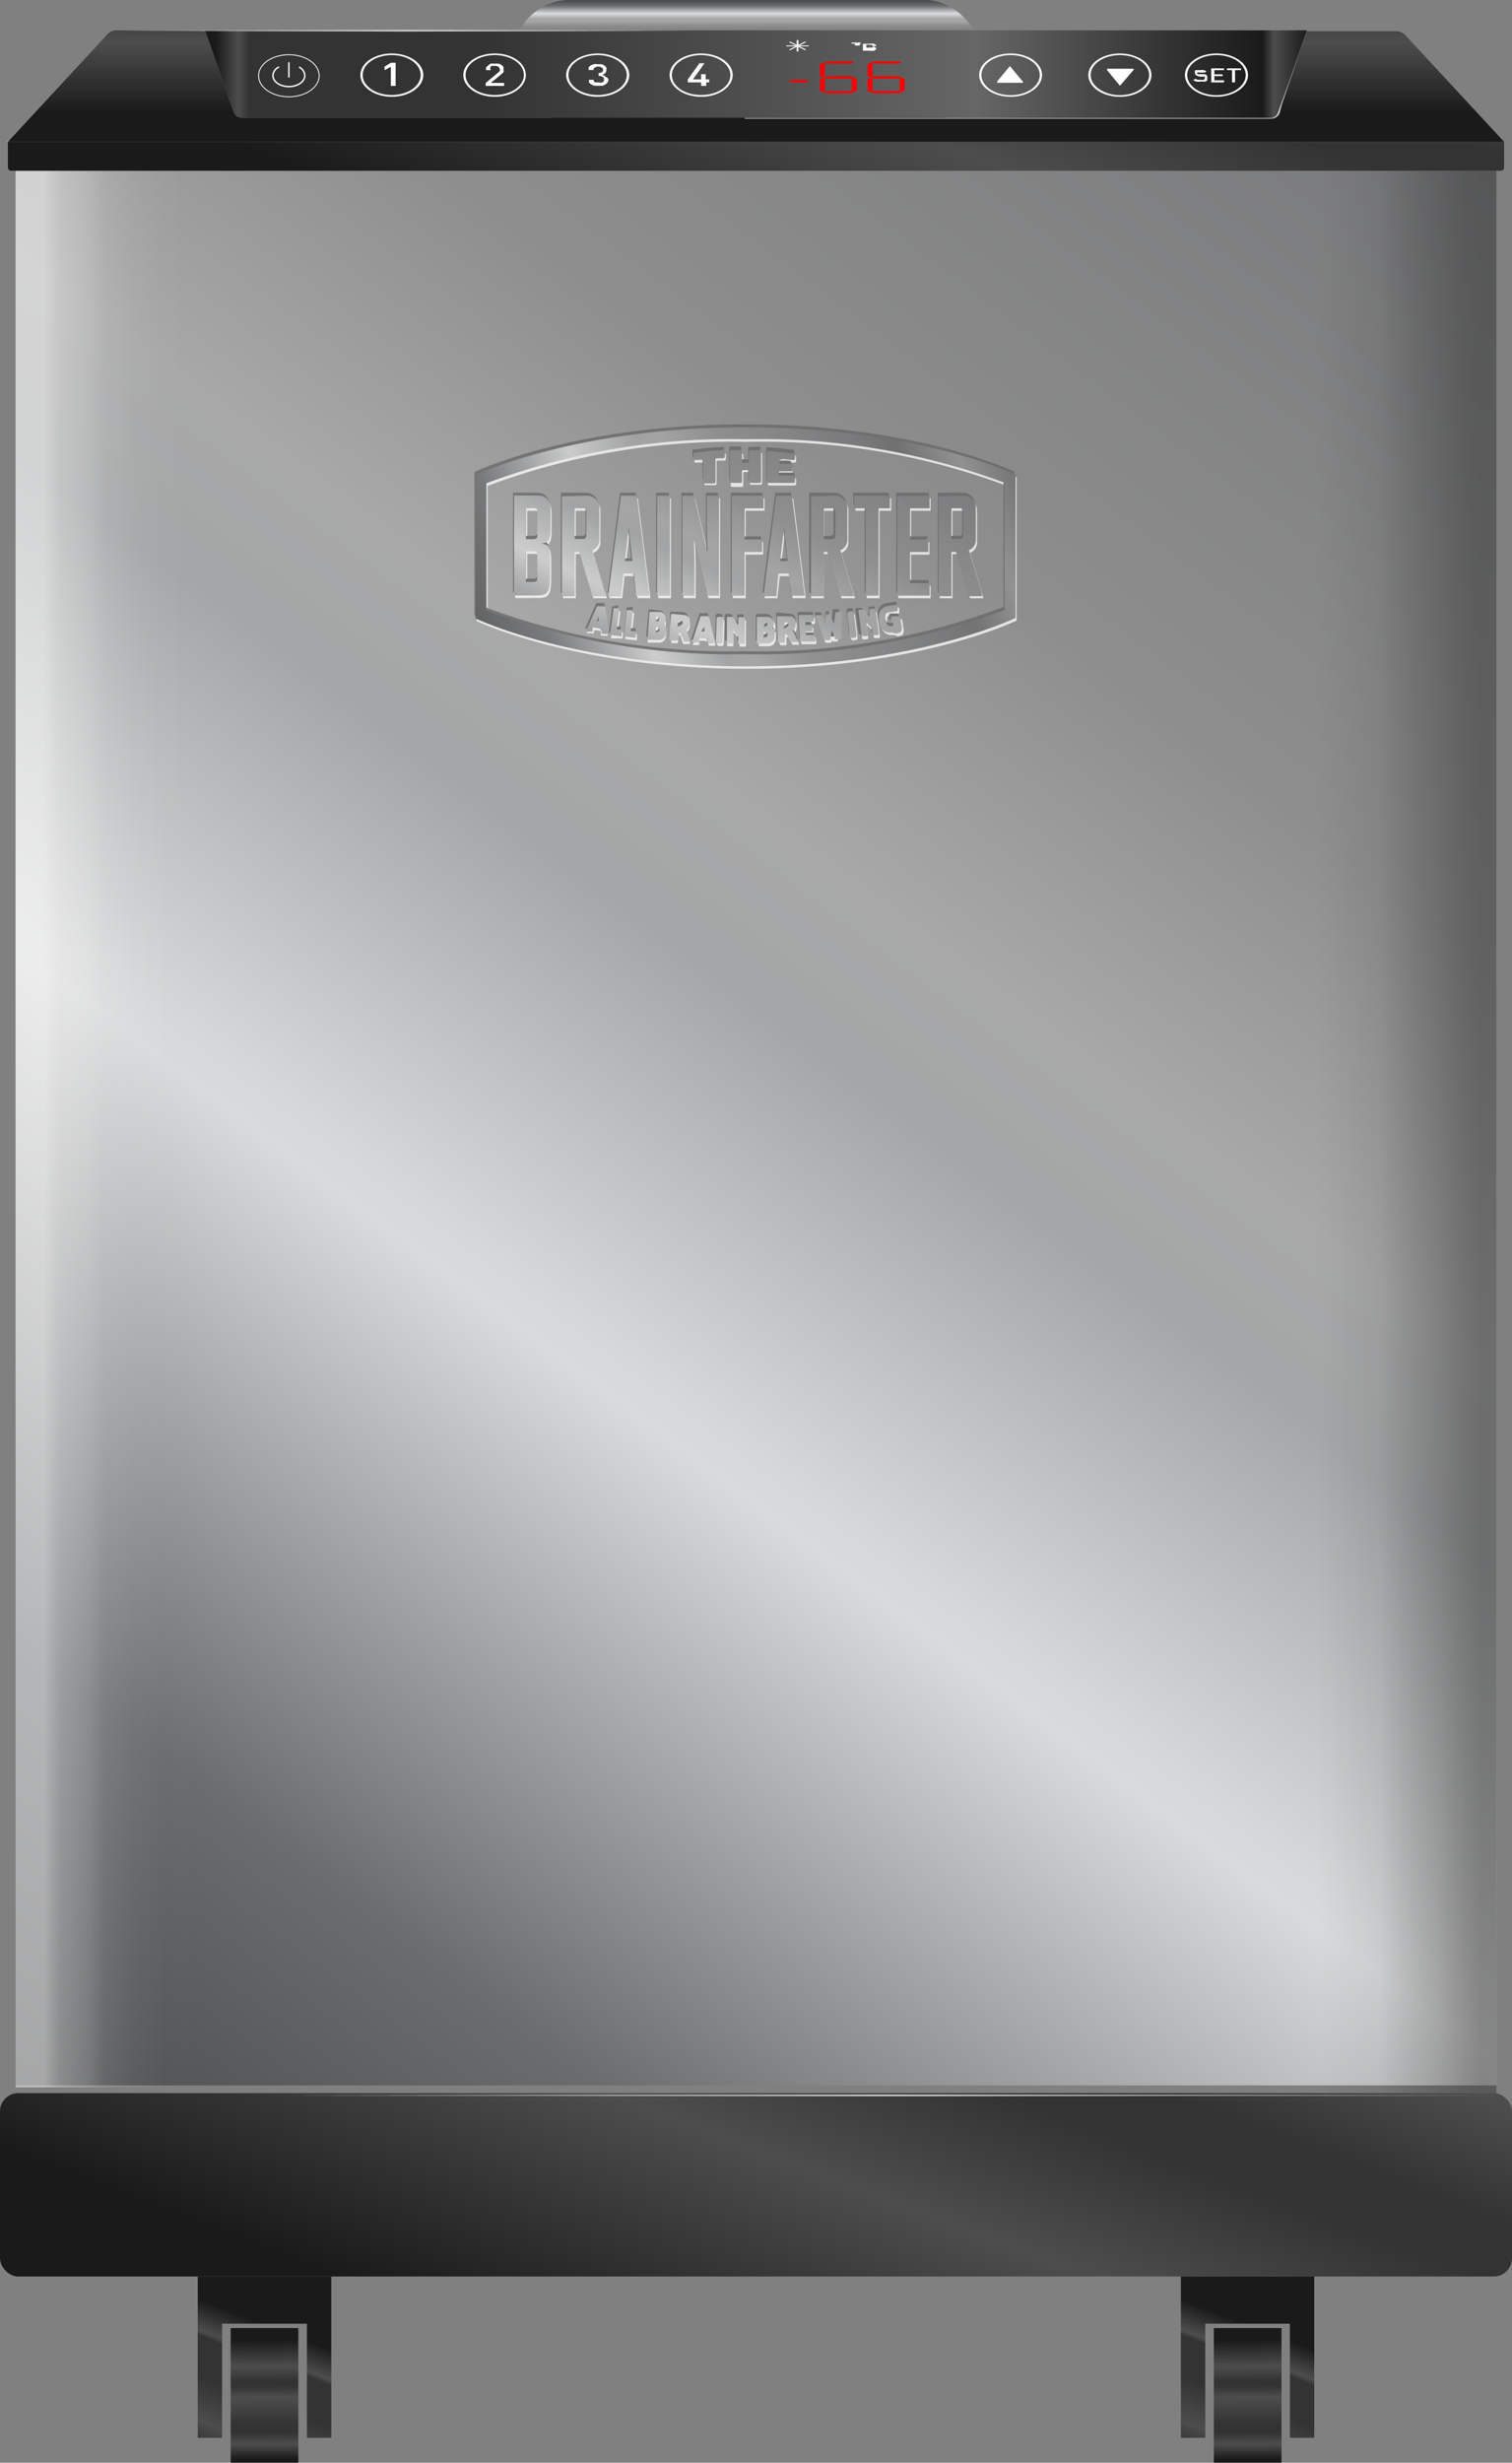 <svg xmlns="http://www.w3.org/2000/svg" xmlns:xlink="http://www.w3.org/1999/xlink" viewBox="0 0 86.26 140.45"><rect x="0" y="0" width="86.26" height="140.45" fill="#808080" stroke="none"/><defs><style>.cls-1{fill:url(#linear-gradient);}.cls-2{fill:url(#linear-gradient-2);}.cls-3{fill:url(#linear-gradient-3);}.cls-4{fill:url(#linear-gradient-4);}.cls-5{fill:url(#linear-gradient-5);}.cls-6{fill:url(#linear-gradient-6);}.cls-7{fill:url(#linear-gradient-7);}.cls-8{fill:url(#linear-gradient-8);}.cls-10,.cls-9{fill:none;stroke:#fff;stroke-linecap:round;stroke-miterlimit:10;}.cls-9{stroke-width:0.05px;}.cls-10{stroke-width:0.08px;}.cls-11{fill:#fff;}.cls-12{fill:red;}.cls-13{fill:url(#linear-gradient-9);}.cls-14{fill:url(#linear-gradient-10);}.cls-15{fill:url(#linear-gradient-11);}.cls-16{fill:url(#linear-gradient-12);}.cls-17{opacity:0.75;}.cls-18{fill:#666;}.cls-19{fill:url(#linear-gradient-13);}.cls-20{fill:url(#linear-gradient-14);}.cls-21{fill:url(#linear-gradient-15);}.cls-22{fill:url(#linear-gradient-16);}.cls-23{fill:url(#linear-gradient-17);}.cls-24{fill:url(#linear-gradient-18);}.cls-25{fill:url(#linear-gradient-19);}.cls-26{fill:url(#linear-gradient-20);}.cls-27{fill:url(#linear-gradient-21);}.cls-28{fill:url(#linear-gradient-22);}.cls-29{fill:url(#linear-gradient-23);}.cls-30{fill:url(#linear-gradient-24);}.cls-31{fill:url(#linear-gradient-25);}.cls-32{fill:url(#linear-gradient-26);}.cls-33{fill:url(#linear-gradient-27);}.cls-34{fill:url(#linear-gradient-28);}.cls-35{fill:url(#linear-gradient-29);}.cls-36{fill:url(#linear-gradient-30);}.cls-37{fill:url(#linear-gradient-31);}.cls-38{fill:url(#linear-gradient-32);}.cls-39{fill:url(#linear-gradient-33);}.cls-40{fill:url(#linear-gradient-34);}.cls-41{fill:url(#linear-gradient-35);}.cls-42{fill:url(#linear-gradient-36);}.cls-43{fill:url(#linear-gradient-37);}.cls-44{fill:url(#linear-gradient-38);}.cls-45{fill:url(#linear-gradient-39);}.cls-46{fill:url(#linear-gradient-40);}.cls-47{fill:#ccc;}</style><linearGradient id="linear-gradient" x1="42.64" y1="-0.07" x2="42.64" y2="3.03" gradientUnits="userSpaceOnUse"><stop offset="0" stop-color="#3e3f40"/><stop offset="0.13" stop-color="#6a6c6e"/><stop offset="0.27" stop-color="#d9dadb"/><stop offset="0.28" stop-color="#d6d7d8"/><stop offset="0.37" stop-color="#a4a6a7"/><stop offset="0.41" stop-color="#a8a8a8"/><stop offset="0.49" stop-color="#8e8e8e"/><stop offset="0.68" stop-color="#747577"/><stop offset="0.7" stop-color="#707172"/><stop offset="0.74" stop-color="#686868"/><stop offset="0.82" stop-color="#939393"/><stop offset="0.93" stop-color="#5b5b5b"/><stop offset="1" stop-color="#373839"/></linearGradient><linearGradient id="linear-gradient-2" x1="-4" y1="127.03" x2="132.32" y2="-54.29" xlink:href="#linear-gradient"/><linearGradient id="linear-gradient-3" x1="36.12" y1="143.03" x2="64.57" y2="68.25" gradientUnits="userSpaceOnUse"><stop offset="0" stop-color="#1a1a1a"/><stop offset="0.08" stop-color="#1a1a1a"/><stop offset="0.27" stop-color="#4d4d4d"/><stop offset="0.37" stop-color="#333"/><stop offset="0.41" stop-color="#333"/><stop offset="0.49" stop-color="#4d4d4d"/><stop offset="0.68" stop-color="#333"/><stop offset="0.74" stop-color="#333"/><stop offset="0.82" stop-color="#4d4d4d"/><stop offset="0.93" stop-color="#1a1a1a"/><stop offset="1" stop-color="#1a1a1a"/></linearGradient><linearGradient id="linear-gradient-4" x1="0.89" y1="64.55" x2="85.37" y2="64.55" gradientUnits="userSpaceOnUse"><stop offset="0.88" stop-opacity="0"/><stop offset="0.92" stop-color="#070707" stop-opacity="0.06"/><stop offset="0.96" stop-color="#1b1b1b" stop-opacity="0.27"/><stop offset="0.99" stop-color="#333" stop-opacity="0.5"/></linearGradient><linearGradient id="linear-gradient-5" x1="136.39" y1="258.12" x2="220.87" y2="258.12" gradientTransform="translate(221.76 322.51) rotate(180)" gradientUnits="userSpaceOnUse"><stop offset="0.88" stop-color="#fff" stop-opacity="0"/><stop offset="0.9" stop-color="#fff" stop-opacity="0.01"/><stop offset="0.92" stop-color="#fff" stop-opacity="0.05"/><stop offset="0.94" stop-color="#fff" stop-opacity="0.12"/><stop offset="0.95" stop-color="#fff" stop-opacity="0.22"/><stop offset="0.97" stop-color="#fff" stop-opacity="0.34"/><stop offset="0.98" stop-color="#fff" stop-opacity="0.49"/><stop offset="0.98" stop-color="#fff" stop-opacity="0.5"/></linearGradient><linearGradient id="linear-gradient-6" x1="37.61" y1="23.65" x2="63.55" y2="-45.94" xlink:href="#linear-gradient-3"/><linearGradient id="linear-gradient-7" x1="43.13" y1="8.09" x2="43.13" y2="-13" xlink:href="#linear-gradient-3"/><linearGradient id="linear-gradient-8" x1="11.7" y1="4.22" x2="74.56" y2="4.22" gradientUnits="userSpaceOnUse"><stop offset="0.01" stop-color="#1a1a1a"/><stop offset="0.03" stop-color="#4d4d4d"/><stop offset="0.04" stop-color="#333"/><stop offset="0.25" stop-color="#333"/><stop offset="0.7" stop-color="#666"/><stop offset="0.96" stop-color="#1a1a1a"/><stop offset="0.97" stop-color="#4d4d4d"/><stop offset="1" stop-color="#1a1a1a"/></linearGradient><linearGradient id="linear-gradient-9" x1="10.85" y1="145.58" x2="16.07" y2="131.84" gradientUnits="userSpaceOnUse"><stop offset="0" stop-color="#1a1a1a"/><stop offset="0.08" stop-color="#1a1a1a"/><stop offset="0.27" stop-color="#4d4d4d"/><stop offset="0.37" stop-color="#333"/><stop offset="0.41" stop-color="#333"/><stop offset="0.49" stop-color="#4d4d4d"/><stop offset="0.65" stop-color="#333"/><stop offset="0.8" stop-color="#333"/><stop offset="0.82" stop-color="#4d4d4d"/><stop offset="0.93" stop-color="#1a1a1a"/></linearGradient><linearGradient id="linear-gradient-10" x1="15.07" y1="132.8" x2="15.11" y2="140.82" xlink:href="#linear-gradient-3"/><linearGradient id="linear-gradient-11" x1="66.93" y1="145.58" x2="72.16" y2="131.84" xlink:href="#linear-gradient-9"/><linearGradient id="linear-gradient-12" x1="71.16" y1="132.8" x2="71.2" y2="140.82" xlink:href="#linear-gradient-3"/><linearGradient id="linear-gradient-13" x1="26.69" y1="37.86" x2="60.77" y2="23.47" xlink:href="#linear-gradient"/><linearGradient id="linear-gradient-14" x1="34.84" y1="43.73" x2="48.79" y2="12.52" xlink:href="#linear-gradient"/><linearGradient id="linear-gradient-15" x1="28.87" y1="41.06" x2="42.82" y2="9.85" xlink:href="#linear-gradient"/><linearGradient id="linear-gradient-16" x1="46.78" y1="49.07" x2="60.73" y2="17.86" xlink:href="#linear-gradient"/><linearGradient id="linear-gradient-17" x1="40.67" y1="46.34" x2="54.62" y2="15.13" xlink:href="#linear-gradient"/><linearGradient id="linear-gradient-18" x1="31.31" y1="42.15" x2="45.26" y2="10.94" xlink:href="#linear-gradient"/><linearGradient id="linear-gradient-19" x1="32.65" y1="42.76" x2="46.6" y2="11.54" xlink:href="#linear-gradient"/><linearGradient id="linear-gradient-20" x1="34.42" y1="43.55" x2="48.37" y2="12.33" xlink:href="#linear-gradient"/><linearGradient id="linear-gradient-21" x1="36.2" y1="44.34" x2="50.15" y2="13.13" xlink:href="#linear-gradient"/><linearGradient id="linear-gradient-22" x1="38.69" y1="45.45" x2="52.64" y2="14.24" xlink:href="#linear-gradient"/><linearGradient id="linear-gradient-23" x1="42.3" y1="47.07" x2="56.25" y2="15.86" xlink:href="#linear-gradient"/><linearGradient id="linear-gradient-24" x1="44.54" y1="48.07" x2="58.49" y2="16.86" xlink:href="#linear-gradient"/><linearGradient id="linear-gradient-25" x1="31.27" y1="42.14" x2="45.22" y2="10.92" xlink:href="#linear-gradient"/><linearGradient id="linear-gradient-26" x1="32.06" y1="42.49" x2="46.01" y2="11.28" xlink:href="#linear-gradient"/><linearGradient id="linear-gradient-27" x1="32.77" y1="42.81" x2="46.72" y2="11.6" xlink:href="#linear-gradient"/><linearGradient id="linear-gradient-28" x1="35.2" y1="43.9" x2="49.15" y2="12.68" xlink:href="#linear-gradient"/><linearGradient id="linear-gradient-29" x1="36.47" y1="44.46" x2="50.42" y2="13.25" xlink:href="#linear-gradient"/><linearGradient id="linear-gradient-30" x1="37.12" y1="44.75" x2="51.07" y2="13.54" gradientTransform="translate(75.75 -6.18) rotate(88.28)" xlink:href="#linear-gradient"/><linearGradient id="linear-gradient-31" x1="37.86" y1="45.09" x2="51.82" y2="13.87" xlink:href="#linear-gradient"/><linearGradient id="linear-gradient-32" x1="39.28" y1="45.72" x2="53.23" y2="14.51" xlink:href="#linear-gradient"/><linearGradient id="linear-gradient-33" x1="34.03" y1="43.37" x2="47.98" y2="12.16" xlink:href="#linear-gradient"/><linearGradient id="linear-gradient-34" x1="40.33" y1="46.19" x2="54.29" y2="14.98" xlink:href="#linear-gradient"/><linearGradient id="linear-gradient-35" x1="41.24" y1="46.59" x2="55.19" y2="15.38" xlink:href="#linear-gradient"/><linearGradient id="linear-gradient-36" x1="42.22" y1="47.03" x2="56.17" y2="15.82" xlink:href="#linear-gradient"/><linearGradient id="linear-gradient-37" x1="43.29" y1="47.51" x2="57.24" y2="16.3" gradientTransform="translate(4.47 -5.4) rotate(6.67)" xlink:href="#linear-gradient"/><linearGradient id="linear-gradient-38" x1="43.98" y1="47.82" x2="57.93" y2="16.61" xlink:href="#linear-gradient"/><linearGradient id="linear-gradient-39" x1="45.02" y1="48.28" x2="58.97" y2="17.07" xlink:href="#linear-gradient"/><linearGradient id="linear-gradient-40" x1="26.29" y1="39.91" x2="40.24" y2="8.7" xlink:href="#linear-gradient"/></defs><g id="Layer_2" data-name="Layer 2"><g id="Layer_1-2" data-name="Layer 1"><rect class="cls-1" x="29.3" width="26.69" height="6.92" rx="3.19"/><rect class="cls-2" x="0.89" y="9.74" width="84.48" height="109.19"/><rect class="cls-3" y="119.37" width="86.26" height="10.46" rx="1.04"/><rect class="cls-4" x="0.89" y="9.74" width="84.48" height="109.63"/><rect class="cls-5" x="0.89" y="9.74" width="84.48" height="109.3"/><path class="cls-6" d="M.45,8.09H85.81a0,0,0,0,1,0,0V9.55a.19.19,0,0,1-.19.19H.64a.19.19,0,0,1-.19-.19V8.09a0,0,0,0,1,0,0Z"/><path class="cls-7" d="M80.17,2a.75.75,0,0,0-.55-.22H74.56L72.93,6.38a.49.49,0,0,1-.46.33H13.79a.48.48,0,0,1-.46-.33L11.7,1.73H6.63A.74.74,0,0,0,6.09,2L.45,8.09H85.81Z"/><path class="cls-8" d="M13.79,6.71H72.47a.49.49,0,0,0,.46-.33l1.63-4.65H11.7l1.63,4.65A.48.48,0,0,0,13.79,6.71Z"/><ellipse class="cls-9" cx="16.48" cy="4.32" rx="1.73" ry="1.2"/><path class="cls-10" d="M17.09,3.84a.56.56,0,0,1,.3.47c0,.35-.41.63-.91.63s-.91-.28-.91-.63a.58.58,0,0,1,.32-.48"/><line class="cls-10" x1="16.48" y1="4.39" x2="16.48" y2="3.58"/><path class="cls-11" d="M22.35,5.52c-1,0-1.79-.56-1.79-1.24s.8-1.23,1.79-1.23,1.8.55,1.8,1.23S23.35,5.52,22.35,5.52Zm0-2.38c-.91,0-1.66.51-1.66,1.14s.75,1.14,1.66,1.14S24,4.91,24,4.28,23.27,3.14,22.35,3.14Z"/><path class="cls-11" d="M22.3,4.9V3.81L21.94,4v-.2l.36-.22h.27V4.9Z"/><path class="cls-11" d="M28.23,5.52c-1,0-1.8-.56-1.8-1.24s.8-1.23,1.8-1.23S30,3.6,30,4.28,29.22,5.52,28.23,5.52Zm0-2.38c-.92,0-1.67.51-1.67,1.14s.75,1.14,1.67,1.14,1.66-.51,1.66-1.14S29.14,3.14,28.23,3.14Z"/><path class="cls-11" d="M27.71,4.9V4.73l.72-.6.08-.08a.29.29,0,0,0,0-.09.15.15,0,0,0-.07-.14.3.3,0,0,0-.2-.06h-.1a.19.19,0,0,0-.09,0,.09.09,0,0,0-.06.06A.16.16,0,0,0,28,4h-.27a.42.42,0,0,1,0-.15.43.43,0,0,1,.12-.11A.44.44,0,0,1,28,3.63a.78.78,0,0,1,.22,0l.22,0a.45.45,0,0,1,.17.08.29.29,0,0,1,.11.11.26.26,0,0,1,0,.15.24.24,0,0,1,0,.15.92.92,0,0,1-.14.13L28,4.73h.76V4.9Z"/><path class="cls-11" d="M34.1,5.52c-1,0-1.8-.56-1.8-1.24s.81-1.23,1.8-1.23,1.8.55,1.8,1.23S35.09,5.52,34.1,5.52Zm0-2.38c-.92,0-1.67.51-1.67,1.14s.75,1.14,1.67,1.14,1.66-.51,1.66-1.14S35,3.14,34.1,3.14Z"/><path class="cls-11" d="M34.71,4.53a.25.25,0,0,1-.05.17.43.43,0,0,1-.12.11.49.49,0,0,1-.18.08l-.22,0-.22,0a1,1,0,0,1-.18-.07.69.69,0,0,1-.13-.11.3.3,0,0,1,0-.16h.27a.16.16,0,0,0,0,.09l.07.06.09,0h.12a.41.41,0,0,0,.21,0,.18.18,0,0,0,.09-.16.16.16,0,0,0-.07-.15.43.43,0,0,0-.24-.06h0V4.16h0a.29.29,0,0,0,.21-.06A.15.15,0,0,0,34.41,4a.17.17,0,0,0-.08-.15.38.38,0,0,0-.19-.05.37.37,0,0,0-.2.05.16.16,0,0,0-.08.14h-.27a.25.25,0,0,1,0-.15.43.43,0,0,1,.12-.11l.17-.07a.68.68,0,0,1,.21,0l.21,0a.49.49,0,0,1,.18.08.38.38,0,0,1,.11.11.26.26,0,0,1,0,.15.27.27,0,0,1-.06.17.4.4,0,0,1-.17.1.5.5,0,0,1,.19.11A.25.25,0,0,1,34.71,4.53Z"/><path class="cls-11" d="M40,5.52c-1,0-1.8-.56-1.8-1.24S39,3.05,40,3.05s1.8.55,1.8,1.23S41,5.52,40,5.52Zm0-2.38c-.92,0-1.67.51-1.67,1.14S39.05,5.42,40,5.42s1.67-.51,1.67-1.14S40.89,3.14,40,3.14Z"/><path class="cls-11" d="M40.29,4.7v.2H40V4.7h-.76V4.53l.66-.92h.29l-.66.92H40v-.3h.26v.3h.2V4.7Z"/><path class="cls-11" d="M57.66,5.52c-1,0-1.8-.56-1.8-1.24s.8-1.23,1.8-1.23,1.79.55,1.79,1.23S58.65,5.52,57.66,5.52Zm0-2.38c-.92,0-1.67.51-1.67,1.14s.75,1.15,1.67,1.15,1.66-.52,1.66-1.15S58.57,3.14,57.66,3.14Z"/><path class="cls-11" d="M57.62,3.76l-.73.88s0,.08,0,.08h1.45s.07,0,0-.08l-.73-.88A0,0,0,0,0,57.62,3.76Z"/><path class="cls-11" d="M63.89,5.52c-1,0-1.8-.56-1.8-1.24s.81-1.23,1.8-1.23,1.8.55,1.8,1.23S64.88,5.52,63.89,5.52Zm0-2.38c-.92,0-1.67.51-1.67,1.14S63,5.43,63.89,5.43s1.67-.52,1.67-1.15S64.81,3.14,63.89,3.14Z"/><path class="cls-11" d="M63.93,4.85,64.66,4a.05.05,0,0,0,0-.08H63.16a0,0,0,0,0,0,.08l.72.88A.06.06,0,0,0,63.93,4.85Z"/><path class="cls-11" d="M69.4,5.52c-1,0-1.8-.56-1.8-1.24s.81-1.23,1.8-1.23,1.8.55,1.8,1.23S70.39,5.52,69.4,5.52Zm0-2.38c-.92,0-1.67.51-1.67,1.14s.75,1.15,1.67,1.15,1.67-.52,1.67-1.15S70.32,3.14,69.4,3.14Z"/><path class="cls-11" d="M68.87,4.47a.17.17,0,0,1,0,.1.24.24,0,0,1-.09.08.4.4,0,0,1-.13,0l-.16,0a.8.8,0,0,1-.23,0,.48.48,0,0,1-.18-.08l.12-.08a.31.31,0,0,0,.13.06l.16,0a.42.42,0,0,0,.18,0,.1.1,0,0,0,.06-.09.11.11,0,0,0,0-.09l-.12,0h-.14a.52.52,0,0,1-.21-.07.16.16,0,0,1-.09-.15.16.16,0,0,1,0-.09A.27.27,0,0,1,68.19,4l.12,0h.16a.59.59,0,0,1,.2,0,.46.46,0,0,1,.16.07l-.11.07a.21.21,0,0,0-.12,0l-.13,0a.25.25,0,0,0-.16,0,.11.11,0,0,0,0,.09.06.06,0,0,0,0,0l0,0,0,0,.08,0h.13l.13,0,.09,0A.18.18,0,0,1,68.87,4.47Z"/><path class="cls-11" d="M69.1,4.7V3.9h.73V4h-.55v.24h.47v.1h-.47v.24h.55V4.7Z"/><path class="cls-11" d="M70.46,4V4.7h-.17V4H70V3.9h.8V4Z"/><rect class="cls-11" x="44.85" y="2.59" width="1.29" height="0.05"/><polygon class="cls-11" points="45.92 2.86 45.01 2.4 45.08 2.37 45.99 2.83 45.92 2.86"/><rect class="cls-11" x="45.45" y="2.29" width="0.1" height="0.64"/><polygon class="cls-11" points="45.08 2.86 45.01 2.83 45.92 2.37 45.99 2.4 45.08 2.86"/><path class="cls-11" d="M49.11,2.49a.08.08,0,0,1,0,0l-.06,0-.09,0h-.22l-.09,0a.1.1,0,0,1-.06,0s0,0,0,0a.07.07,0,0,1,0-.06.15.15,0,0,1,.06,0l.09,0h.22l.09,0,.06,0A.14.14,0,0,1,49.11,2.49Zm-.14,0a0,0,0,0,0,0,0l0,0,0,0h-.05a.2.2,0,0,0-.11,0,.05.05,0,0,0,0,.1.2.2,0,0,0,.11,0,.16.16,0,0,0,.1,0A.05.05,0,0,0,49,2.49Z"/><path class="cls-11" d="M50,2.76a.23.23,0,0,1-.14.13.76.76,0,0,1-.27,0l-.17,0-.13,0a.15.15,0,0,1-.06,0l0,0s0,0,0-.07V2.57s0,0,0-.07l0,0s0,0,.06,0l.13,0,.17,0a.68.68,0,0,1,.27,0,.23.23,0,0,1,.14.13h-.18s0,0-.08-.07a.31.31,0,0,0-.15,0,.29.29,0,0,0-.17,0l0,0,0,0a.09.09,0,0,1,0,0v.15a.09.09,0,0,1,0,0l0,0,0,0a.29.29,0,0,0,.17,0,.38.38,0,0,0,.16,0,.27.27,0,0,0,.08-.07Z"/><path class="cls-12" d="M46,4.56l.15.07L46,4.7h-.86L45,4.63l.15-.07Z"/><path class="cls-12" d="M47.06,3.65v.69l-.14.06-.14-.06V3.65l.14-.06Zm0,.85v.69l-.14.06-.14-.06V4.5l.14-.07Zm1.51-1,.15.06-.15.07H47.09L47,3.57l.14-.06Zm0,.84.15.07-.15.07H47.1L47,4.42l.15-.07Zm0,.85.15.06-.15.07H47.1L47,5.26l.15-.06Zm.31-.7v.69l-.14.06-.14-.06V4.5l.14-.07Z"/><path class="cls-12" d="M49.78,3.65v.69l-.14.06-.14-.06V3.65l.14-.06Zm0,.85v.69l-.14.06-.14-.06V4.5l.14-.07Zm1.51-1,.15.06-.15.07H49.82l-.15-.07.15-.06Zm0,.84.15.07-.15.07H49.82l-.14-.07.14-.07Zm0,.85.15.06-.15.07H49.82l-.14-.07.14-.06Zm.32-.7v.69l-.14.06-.14-.06V4.5l.14-.07Z"/><polygon class="cls-13" points="11.28 129.83 11.28 139.03 12.67 139.03 12.67 132.52 17.51 132.52 17.51 139.03 18.9 139.03 18.9 129.83 11.28 129.83"/><rect class="cls-14" x="13.16" y="132.77" width="3.86" height="7.68"/><polygon class="cls-15" points="67.37 129.83 67.37 139.03 68.76 139.03 68.76 132.52 73.59 132.52 73.59 139.03 74.98 139.03 74.98 129.83 67.37 129.83"/><rect class="cls-16" x="69.25" y="132.77" width="3.86" height="7.68"/><g class="cls-17"><path class="cls-11" d="M42.6,24.52c-9.79,0-15.41,2.73-15.41,2.73v8.17s5.67,2.72,15.41,2.72S58,35.39,58,35.39V27.22s-5.6-2.7-15.4-2.7M57.37,34.93A39.47,39.47,0,0,1,42.6,37.46,40.08,40.08,0,0,1,27.82,35V27.71A39.73,39.73,0,0,1,42.6,25.2a39.81,39.81,0,0,1,14.77,2.48Z"/><path class="cls-11" d="M41.2,25.82c-.46,0-.92.08-1.37.13-.21,0-.21,0-.21.16v.16c0,.13,0,.13.21.11l.26,0c.09,0,.09,0,.09,0v1.15c0,.14,0,.14.21.14h.28c.21,0,.21,0,.21-.14v-1.2c0-.06,0-.06.08-.06h.24c.21,0,.21,0,.21-.15V26c0-.14,0-.14-.21-.13m2.07,0H43c-.21,0-.21,0-.21.14v.48c0,.09,0,.09-.14.09h-.12c-.13,0-.13,0-.13-.09v-.49c0-.14,0-.14-.21-.13H41.9c-.21,0-.21,0-.21.15v1.61c0,.14,0,.14.21.14h.29c.21,0,.21,0,.21-.14V27c0-.09,0-.08.13-.08h.11c.14,0,.14,0,.14.08v.56c0,.09,0,.09.13.09h.36c.21,0,.21,0,.21-.14V25.94c0-.13,0-.14-.21-.14m1.37.53.57.05c.21,0,.21,0,.21-.11v-.16c0-.13,0-.13-.21-.16-.4-.05-.8-.09-1.2-.11-.21,0-.21,0-.21.12v1.59c0,.14,0,.14.21.14h1.2c.21,0,.21,0,.21-.13V27.4c0-.13,0-.13-.21-.13l-.58,0c-.13,0-.13,0-.13-.09v-.08c0-.08,0-.08.13-.08L45,27c.21,0,.21,0,.21-.12v-.16c0-.13,0-.13-.21-.15l-.38,0c-.14,0-.14,0-.14-.1V26.4c0-.08,0-.08.14-.07"/><path class="cls-11" d="M33.57,28.42a.69.69,0,0,1,.68.68v1.78a.63.63,0,0,1-.4.65l.77,2.59h-.77l-.73-2.52h-.27v2.52h-.73v-5.7Zm-.72.71v1.75h.49a.17.17,0,0,0,.18-.17v-1.4a.18.18,0,0,0-.18-.18Z"/><path class="cls-11" d="M55.06,28.42a.69.69,0,0,1,.68.68v1.78a.63.63,0,0,1-.4.65l.77,2.59h-.77L54.6,31.6h-.26v2.52h-.73v-5.7Zm-.72.71v1.75h.49a.16.16,0,0,0,.17-.17v-1.4a.17.17,0,0,0-.17-.18Z"/><path class="cls-11" d="M47.73,28.42a.68.68,0,0,1,.67.68v1.78a.63.63,0,0,1-.4.65l.78,2.59H48l-.73-2.52H47v2.52h-.73v-5.7Zm-.72.71v1.75h.49a.16.16,0,0,0,.17-.17v-1.4a.17.17,0,0,0-.17-.18Z"/><path class="cls-11" d="M35.49,28.42h.9l.72,5.7h-.74l-.15-1.26h-.59l-.13,1.26h-.74Zm.22,3.76h.43l-.21-1.89h0Z"/><rect class="cls-11" x="37.55" y="28.42" width="0.73" height="5.7"/><polygon class="cls-11" points="40.41 31.62 40.42 31.62 40.39 30.45 40.39 28.42 41.08 28.42 41.08 34.12 40.42 34.12 39.66 30.92 39.66 30.92 39.69 32.09 39.69 34.12 38.99 34.12 38.99 28.42 39.65 28.42 40.41 31.62"/><polygon class="cls-11" points="41.81 28.42 43.62 28.42 43.62 29.13 42.54 29.13 42.54 30.92 43.54 30.92 43.54 31.63 42.54 31.63 42.54 34.12 41.81 34.12 41.81 28.42"/><path class="cls-11" d="M44.35,28.42h.9l.72,5.7h-.75l-.14-1.26h-.59l-.14,1.26h-.73Zm.22,3.76H45l-.21-1.89h0Z"/><polygon class="cls-11" points="48.8 28.42 50.84 28.42 50.84 29.13 50.18 29.13 50.18 34.12 49.45 34.12 49.45 29.13 48.8 29.13 48.8 28.42"/><polygon class="cls-11" points="51.25 28.42 53.09 28.42 53.09 29.13 51.98 29.13 51.98 30.92 53.02 30.92 53.02 31.63 51.98 31.63 51.98 33.41 53.09 33.41 53.09 34.12 51.25 34.12 51.25 28.42"/><path class="cls-11" d="M34,35.94c-.07,0-.07,0-.1.06l-.05.11c0,.07,0,.07-.1,0l-.24,0c-.06,0-.07,0,0-.1L34,34.74c0-.07,0-.06.12-.05l.28,0c.08,0,.09,0,.1.09.07.52.11.86.17,1.39,0,.08,0,.1-.07.09l-.23,0c-.08,0-.08,0-.09-.08v-.12c0-.08,0-.08-.09-.09Zm.23-.36s0,0,0,0l0-.29s0,0,0,0l0,0-.11.27s0,0,0,0Z"/><path class="cls-11" d="M35.28,34.85c.11,0,.11,0,.1.12l-.12,1c0,.07,0,.07.06.08l.12,0c.11,0,.11,0,.09.13l0,.14c0,.11,0,.11-.12.09l-.45,0c-.11,0-.11,0-.09-.13L35,34.93c0-.12,0-.12.13-.1Z"/><path class="cls-11" d="M36.08,34.94c.11,0,.11,0,.09.13l-.11,1c0,.07,0,.07.07.08l.11,0c.12,0,.12,0,.1.12v.14c0,.11,0,.11-.13.1l-.44-.05c-.11,0-.11,0-.1-.13L35.81,35c0-.11,0-.11.12-.1Z"/><path class="cls-11" d="M39,35.22a.34.34,0,0,1,.36.34v.15a.41.41,0,0,1-.2.34s0,0,0,0l.21.62c0,.06,0,.06-.05.06l-.28,0c-.07,0-.07,0-.09-.06l-.14-.43s0,0-.07,0l-.06,0s0,0,0,.07l0,.26c0,.12,0,.12-.12.11h-.16c-.11,0-.11,0-.1-.12l.09-1.29c0-.12,0-.12.12-.11Zm-.34.56c0,.12,0,.11.06.09l.17-.09c.09-.06.08-.21,0-.22h-.14c-.05,0-.06,0-.06,0Z"/><path class="cls-11" d="M40,36.54c-.08,0-.08,0-.1.07l0,.12c0,.06,0,.06-.1.06h-.24c-.06,0-.07,0,0-.09.17-.51.27-.84.44-1.34,0-.08,0-.07.11-.07h.29c.08,0,.08,0,.1.08.12.52.19.85.31,1.38,0,.07,0,.09-.06.08h-.23c-.08,0-.08,0-.1-.07l0-.12c0-.08,0-.08-.09-.08Zm.19-.38s0,0,0,0l-.05-.29,0,0a0,0,0,0,0,0,0l-.08.28s0,0,0,0Z"/><rect class="cls-11" x="40.36" y="35.89" width="1.52" height="0.38" rx="0.11" transform="translate(3.82 76.1) rotate(-88.28)"/><path class="cls-11" d="M42.12,35.75s.06,0,.07,0v-.28c0-.12,0-.12.11-.11h.15c.11,0,.11,0,.11.11l0,1.3c0,.11,0,.11-.12.11h-.14c-.11,0-.11,0-.11-.12v-.27s0,0-.29-.38c0,0-.06,0-.06,0v.64c0,.11,0,.11-.11.11h-.14c-.11,0-.11,0-.11-.12l0-1.29c0-.12,0-.12.11-.11h.15c.11,0,.09,0,.16.1Z"/><path class="cls-11" d="M44.26,36.16a.51.51,0,0,1,0,.22.42.42,0,0,1-.42.48H43.4c-.12,0-.12,0-.12-.11l0-1.3c0-.11,0-.11.11-.12h.48a.36.36,0,0,1,.36.36.38.38,0,0,1-.08.3,0,0,0,0,0,0,0,.38.38,0,0,1,.13.12m-.51-.24a.09.09,0,0,0,.1-.1v-.07c0-.06,0-.1-.11-.1h-.06s0,0,0,.07v.13s0,.06,0,.06Zm0,.61a.12.12,0,0,0,.12-.13v0a.13.13,0,0,0-.13-.13h-.09s0,0,0,.07v.18c0,.05,0,.06,0,.06Z"/><path class="cls-11" d="M38,36a.43.43,0,0,1,0,.23.41.41,0,0,1-.47.42l-.47,0c-.12,0-.12,0-.11-.12l.12-1.29c0-.11,0-.12.12-.11l.48.05a.37.37,0,0,1,.32.4.38.38,0,0,1-.11.29,0,0,0,0,0,0,0A.32.32,0,0,1,38,36m-.48-.29c.07,0,.11,0,.11-.09v-.07c0-.06,0-.1-.1-.11h-.06s0,0,0,.06v.13c0,.05,0,.07,0,.07Zm0,.61a.12.12,0,0,0,.13-.12v0a.12.12,0,0,0-.11-.14h-.09s0,0-.05.07v.17c0,.05,0,.07,0,.07Z"/><path class="cls-11" d="M45.06,35.3a.34.34,0,0,1,.39.29v.15a.42.42,0,0,1-.16.37,0,0,0,0,0,0,0l.29.6s0,.06,0,.06h-.28c-.07,0-.07,0-.09,0L45,36.35s0,0-.07,0l-.06,0a.07.07,0,0,0,0,.07l0,.27c0,.11,0,.11-.11.11h-.16c-.11,0-.11,0-.12-.11l0-1.29c0-.11,0-.11.11-.12Zm-.27.59c0,.12,0,.11.07.08a.83.83,0,0,0,.15-.11c.08-.07.06-.22,0-.21h-.14c-.05,0-.06,0-.06.05Z"/><path class="cls-11" d="M46.58,36.62c0,.11,0,.11-.1.12l-.66,0c-.11,0-.11,0-.12-.11l-.08-1.29c0-.11,0-.11.1-.12l.66,0c.11,0,.11,0,.12.1v.15c0,.11,0,.11-.11.12l-.31,0c-.07,0-.07,0-.07.07v.06c0,.07,0,.07.07.07h.21c.12,0,.12,0,.12.1V36c0,.12,0,.12-.1.12l-.21,0c-.07,0-.07,0-.07.07v.07c0,.07,0,.07.08.07l.31,0c.11,0,.11,0,.12.1Z"/><path class="cls-11" d="M47.5,36.15l-.07.45c0,.06,0,.06-.06.06l-.19,0c-.06,0-.07,0-.09,0l-.49-1.36s0-.07,0-.08l.28,0s0,0,.07,0l.17.46c0,.05,0,.05.05.05s0,0,0-.05c0-.28,0-.32.08-.52,0,0,0,0,0,0l.13,0s0,0,0,0c.07.19.08.23.18.49,0,0,0,0,0,0s0,0,0-.06l.08-.48c0-.07,0-.07.06-.07l.27,0c.06,0,.06,0,.06.07l-.23,1.42c0,.05,0,.05-.07.06l-.2,0s-.06,0-.07-.05l-.16-.43s0,0,0,0,0,0,0,0"/><rect class="cls-11" x="48.47" y="35" width="0.38" height="1.52" rx="0.11" transform="translate(-3.82 5.89) rotate(-6.67)"/><path class="cls-11" d="M49.61,35.29s.06,0,.06,0l0-.28c0-.11,0-.11.09-.13l.14,0c.12,0,.12,0,.13.1l.17,1.29c0,.11,0,.11-.09.12l-.14,0c-.11,0-.11,0-.13-.1l0-.27s0,0-.34-.33c0,0-.05,0-.05,0l.08.64c0,.11,0,.11-.09.13l-.14,0c-.11,0-.11,0-.12-.1l-.18-1.29c0-.11,0-.11.1-.12l.15,0c.11,0,.09,0,.17.07Z"/><path class="cls-11" d="M51,36.21c-.44.07-.7-.21-.77-.64s.08-.79.52-.86l.43-.07c.11,0,.11,0,.13.1l0,.14c0,.11,0,.11-.1.13l-.42.07c-.2,0-.2.24-.17.42s.09.38.3.35H51c.06,0,.08,0,.07-.11v-.07s0,0,0,0h0c-.11,0-.11,0-.13-.09l0-.14c0-.11,0-.11.09-.13l.32,0c.11,0,.11,0,.13.09l.08.52c0,.31-.09.33-.34.37h0Z"/><path class="cls-11" d="M31.47,29.25v1.07c0,.64-.15.79-.53.83h0c.43.07.51.15.51.9v.64c0,1.45-.13,1.42-1.06,1.42h-1v-5.7h1.39C31.13,28.42,31.47,28.61,31.47,29.25Zm-1.39,2.34v1.75h.38c.27,0,.28-.07.28-.32V31.93c0-.33,0-.34-.34-.34Zm0-2.46v1.75h.38c.27,0,.28-.07.28-.33V29.47c0-.33,0-.34-.34-.34Z"/><path class="cls-18" d="M42.49,24.2c-9.8,0-15.42,2.72-15.42,2.72V35.1s5.67,2.72,15.42,2.72,15.39-2.75,15.39-2.75V26.9s-5.6-2.7-15.39-2.7M57.25,34.61a39.45,39.45,0,0,1-14.76,2.53,40.1,40.1,0,0,1-14.79-2.5V27.38a40.06,40.06,0,0,1,14.79-2.5,39.79,39.79,0,0,1,14.76,2.48Z"/><path class="cls-18" d="M41.08,25.5c-.46,0-.91.07-1.37.13-.21,0-.21,0-.21.16V26c0,.12,0,.12.21.1L40,26c.08,0,.08,0,.08,0v1.16c0,.14,0,.14.21.14h.29c.2,0,.2,0,.2-.14V26c0-.06,0-.06.09-.06l.23,0c.21,0,.21,0,.21-.14v-.18c0-.14,0-.14-.21-.13m2.08,0h-.29c-.21,0-.21,0-.21.13v.49c0,.09,0,.09-.13.09h-.12c-.14,0-.14,0-.14-.09V25.6c0-.14,0-.14-.2-.14h-.29c-.21,0-.21,0-.21.15v1.61c0,.14,0,.14.21.14h.29c.21,0,.21,0,.21-.15v-.5c0-.09,0-.08.13-.08h.12c.13,0,.13,0,.13.08v.56c0,.09,0,.09.13.09h.36c.21,0,.21,0,.21-.14V25.62c0-.14,0-.14-.2-.15m1.36.53.57.05c.21,0,.21,0,.21-.1v-.16c0-.13,0-.13-.21-.16q-.6-.07-1.2-.12c-.21,0-.21,0-.21.13v1.59c0,.14,0,.14.21.14h1.2c.21,0,.21,0,.21-.13v-.16c0-.13,0-.13-.21-.13l-.57,0c-.14,0-.14,0-.14-.09v-.08c0-.08,0-.08.14-.08l.38,0c.21,0,.21,0,.21-.12v-.16c0-.13,0-.13-.21-.15l-.38,0c-.13,0-.13,0-.13-.1v-.07c0-.09,0-.09.13-.08"/><path class="cls-18" d="M33.45,28.1a.69.69,0,0,1,.68.68v1.78a.63.63,0,0,1-.4.65l.78,2.59h-.78L33,31.28h-.26V33.8H32V28.1Zm-.71.71v1.75h.48a.17.17,0,0,0,.18-.18V29a.18.18,0,0,0-.18-.18Z"/><path class="cls-18" d="M54.94,28.1a.69.69,0,0,1,.68.68v1.78a.63.63,0,0,1-.4.65L56,33.8h-.77l-.73-2.52h-.27V33.8h-.73V28.1Zm-.72.71v1.75h.49a.17.17,0,0,0,.18-.18V29a.18.18,0,0,0-.18-.18Z"/><path class="cls-18" d="M47.61,28.1a.69.69,0,0,1,.68.68v1.78a.64.64,0,0,1-.41.65l.78,2.59h-.78l-.73-2.52h-.26V33.8h-.73V28.1Zm-.72.71v1.75h.49a.17.17,0,0,0,.17-.18V29a.17.17,0,0,0-.17-.18Z"/><path class="cls-18" d="M35.37,28.1h.9L37,33.8h-.74l-.15-1.26h-.58l-.14,1.26h-.73Zm.22,3.75H36L35.82,30h0Z"/><rect class="cls-18" x="37.43" y="28.1" width="0.73" height="5.7"/><polygon class="cls-18" points="40.29 31.3 40.3 31.3 40.27 30.13 40.27 28.1 40.96 28.1 40.96 33.8 40.31 33.8 39.55 30.59 39.54 30.59 39.57 31.77 39.57 33.8 38.88 33.8 38.88 28.1 39.53 28.1 40.29 31.3"/><polygon class="cls-18" points="41.69 28.1 43.5 28.1 43.5 28.81 42.42 28.81 42.42 30.59 43.42 30.59 43.42 31.31 42.42 31.31 42.42 33.8 41.69 33.8 41.69 28.1"/><path class="cls-18" d="M44.23,28.1h.9l.72,5.7h-.74L45,32.54h-.59l-.13,1.26H43.5Zm.22,3.75h.43L44.67,30h0Z"/><polygon class="cls-18" points="48.68 28.1 50.72 28.1 50.72 28.81 50.06 28.81 50.06 33.8 49.33 33.8 49.33 28.81 48.68 28.81 48.68 28.1"/><polygon class="cls-18" points="51.13 28.1 52.98 28.1 52.98 28.81 51.86 28.81 51.86 30.59 52.9 30.59 52.9 31.31 51.86 31.31 51.86 33.08 52.98 33.08 52.98 33.8 51.13 33.8 51.13 28.1"/><path class="cls-18" d="M33.86,35.61c-.07,0-.07,0-.1.07l0,.11c0,.06,0,.06-.1.05l-.23,0c-.07,0-.08,0,0-.1.21-.49.34-.8.56-1.29,0-.07,0-.07.12-.06l.28,0c.08,0,.09,0,.1.09.07.52.11.86.17,1.39,0,.08,0,.09-.06.08l-.24,0c-.08,0-.08,0-.08-.08v-.12c0-.08,0-.08-.09-.09Zm.23-.35s0,0,0,0l0-.29s0,0,0,0,0,0,0,0L34,35.2s0,0,0,0Z"/><path class="cls-18" d="M35.16,34.52c.12,0,.12,0,.1.13l-.12,1c0,.07,0,.07.06.08l.12,0c.11,0,.11,0,.09.12V36c0,.11,0,.11-.13.09l-.44,0c-.12,0-.12,0-.1-.13l.17-1.29c0-.11,0-.11.12-.09Z"/><path class="cls-18" d="M36,34.62c.11,0,.11,0,.1.13l-.12,1c0,.07,0,.07.07.08h.12c.11,0,.11,0,.1.13l0,.14c0,.11,0,.11-.13.1l-.44-.05c-.11,0-.11,0-.1-.13l.15-1.28c0-.12,0-.12.12-.1Z"/><path class="cls-18" d="M38.92,34.9a.34.34,0,0,1,.35.34v.15a.41.41,0,0,1-.2.34s0,0,0,0l.21.62c0,.06,0,.06,0,0h-.28c-.07,0-.07,0-.09-.06s-.05-.15-.14-.43c0,0,0,0-.06,0l-.07,0s0,0,0,.07l0,.26c0,.12,0,.12-.12.11h-.16c-.11,0-.11,0-.1-.12L38.23,35c0-.12,0-.12.12-.11Zm-.34.56c0,.11,0,.11.06.08a.79.79,0,0,0,.16-.08c.09-.06.08-.22,0-.22h-.14s-.06,0-.06,0Z"/><path class="cls-18" d="M39.9,36.22c-.08,0-.08,0-.1.07l0,.11c0,.07,0,.07-.1.07h-.24c-.06,0-.07,0,0-.1.17-.51.27-.83.44-1.33,0-.08,0-.08.11-.07h.29c.08,0,.09,0,.1.08.13.52.2.85.31,1.37,0,.08,0,.09-.06.09h-.23c-.08,0-.08,0-.09-.07l0-.12c0-.08,0-.08-.1-.08Zm.19-.38s0,0,0,0l0-.29a0,0,0,0,0,0,0s0,0,0,0L40,35.8s0,0,0,0Z"/><rect class="cls-18" x="40.24" y="35.57" width="1.52" height="0.38" rx="0.11" transform="translate(4.03 75.67) rotate(-88.28)"/><path class="cls-18" d="M42,35.43s.06,0,.06,0v-.28c0-.12,0-.12.12-.12h.14c.11,0,.11,0,.11.11l0,1.3c0,.11,0,.11-.11.11h-.15c-.11,0-.11,0-.11-.12v-.27s0,0-.29-.38c0,0-.06,0-.06,0v.65c0,.11,0,.11-.11.11h-.14c-.11,0-.11,0-.11-.12l0-1.29c0-.12,0-.12.11-.12h.15c.12,0,.09,0,.16.09Z"/><path class="cls-18" d="M44.14,35.84a.72.72,0,0,1,0,.22.43.43,0,0,1-.43.48h-.47c-.12,0-.12,0-.12-.12l0-1.29c0-.11,0-.11.11-.12h.48a.37.37,0,0,1,.36.37.39.39,0,0,1-.08.3,0,0,0,0,0,0,0,.31.31,0,0,1,.13.12m-.51-.24c.07,0,.11-.05.1-.1v-.07c0-.06,0-.1-.11-.1h-.06s0,0,0,.07v.13c0,.06,0,.07,0,.07Zm0,.61a.13.13,0,0,0,.12-.13v0a.12.12,0,0,0-.12-.13h-.1s0,0,0,.07v.18c0,.05,0,.06,0,.06Z"/><path class="cls-18" d="M37.91,35.67a.43.43,0,0,1,0,.23.41.41,0,0,1-.47.42l-.47,0c-.11,0-.11,0-.1-.12L37,34.87c0-.11,0-.12.12-.11l.48.05a.35.35,0,0,1,.32.4.38.38,0,0,1-.11.29s0,0,0,0a.34.34,0,0,1,.11.14m-.48-.3a.1.1,0,0,0,.12-.08v-.07c0-.06,0-.1-.1-.11h-.06s0,0,0,.06v.13c0,.05,0,.07,0,.07Zm0,.62a.13.13,0,0,0,.13-.12v0a.12.12,0,0,0-.11-.14h-.09s0,0,0,.07l0,.17c0,.05,0,.07,0,.07Z"/><path class="cls-18" d="M45,35a.33.33,0,0,1,.39.29v.15a.4.4,0,0,1-.16.37,0,0,0,0,0,0,0l.29.6s0,.06,0,.06h-.29c-.07,0-.07,0-.09,0S45,36.3,44.85,36c0,0,0,0-.07,0l-.06,0s0,0,0,.07v.26c0,.12,0,.12-.11.12h-.16c-.11,0-.11,0-.11-.11l-.06-1.29c0-.12,0-.12.11-.12Zm-.28.59c0,.11,0,.11.07.08a.83.83,0,0,0,.15-.11c.09-.07.06-.22,0-.22h-.14s-.06,0-.06.05Z"/><path class="cls-18" d="M46.46,36.3c0,.11,0,.11-.1.12l-.65,0c-.12,0-.12,0-.12-.11l-.09-1.29c0-.11,0-.11.11-.12l.65,0c.11,0,.11,0,.12.1v.14c0,.12,0,.12-.11.12l-.31,0c-.07,0-.07,0-.07.07v.06c0,.07,0,.07.07.07l.21,0c.12,0,.12,0,.12.11v.14c0,.12,0,.12-.1.12l-.21,0c-.07,0-.07,0-.07.07V36c0,.07,0,.07.07.07l.31,0c.12,0,.12,0,.12.1Z"/><path class="cls-18" d="M47.38,35.83l-.06.45c0,.06,0,.06-.07.06l-.19,0c-.06,0-.07,0-.09,0L46.48,35s0-.07,0-.08l.28,0s.05,0,.07,0l.17.46c0,.05,0,.05.05.05s0,0,0-.06c0-.27.05-.31.08-.51,0,0,0,0,0,0h.13s0,0,0,0c.07.19.08.23.18.49,0,0,0,0,0,0s0,0,0-.06l.08-.49c0-.06,0-.06.06-.06l.28,0s.06,0,0,.08l-.23,1.42c0,.05,0,.05-.07.06h-.2s0,0-.07,0l-.15-.42s0,0,0,0l0,0"/><rect class="cls-18" x="48.36" y="34.68" width="0.38" height="1.52" rx="0.11" transform="translate(-3.79 5.88) rotate(-6.67)"/><path class="cls-18" d="M49.49,35s.06,0,.06,0l0-.28c0-.11,0-.11.1-.13l.14,0c.11,0,.11,0,.12.1l.18,1.28c0,.12,0,.12-.1.13l-.14,0c-.11,0-.11,0-.13-.1l0-.27s0,0-.35-.33c0,0,0,0,0,0l.09.64c0,.11,0,.11-.1.13H49.1c-.11,0-.11,0-.12-.09l-.18-1.29c0-.11,0-.11.1-.12l.15,0c.11,0,.09,0,.17.07Z"/><path class="cls-18" d="M50.85,35.89c-.44.07-.7-.21-.77-.64s.08-.79.53-.86l.42-.07c.11,0,.11,0,.13.1l0,.14c0,.11,0,.11-.09.13l-.43.06c-.2,0-.2.25-.17.43s.09.38.3.35h.07c.06,0,.08,0,.07-.11v-.07c0-.05,0,0-.05,0h0c-.11,0-.11,0-.13-.09l0-.14c0-.11,0-.11.1-.13l.31,0c.11,0,.11,0,.13.09l.08.52c.05.3-.09.33-.34.37h0Z"/><path class="cls-18" d="M31.35,28.93V30c0,.64-.14.78-.53.82v0c.44.06.51.15.51.9v.64c0,1.45-.12,1.42-1.06,1.42h-1V28.1h1.39C31,28.1,31.35,28.29,31.35,28.93ZM30,31.27V33h.38c.27,0,.28-.07.28-.33V31.61c0-.33,0-.34-.34-.34Zm0-2.46v1.75h.38c.27,0,.28-.07.28-.33V29.15c0-.33,0-.34-.34-.34Z"/><path class="cls-19" d="M42.54,24.37c-9.79,0-15.41,2.73-15.41,2.73v8.17S32.8,38,42.54,38s15.4-2.76,15.4-2.76V27.07s-5.6-2.7-15.4-2.7M57.31,34.79a39.78,39.78,0,0,1-14.77,2.52,40.21,40.21,0,0,1-14.79-2.5V27.56a39.85,39.85,0,0,1,14.79-2.51,40.09,40.09,0,0,1,14.77,2.48Z"/><path class="cls-20" d="M41.14,25.68c-.46,0-.92.07-1.37.13-.21,0-.21,0-.21.15v.16c0,.13,0,.13.21.11l.26,0c.09,0,.09,0,.09.05v1.16c0,.13,0,.13.21.13h.28c.21,0,.21,0,.21-.14V26.2c0-.05,0-.05.08-.06h.24c.21,0,.21,0,.21-.15V25.8c0-.14,0-.14-.21-.12m2.07,0h-.29c-.2,0-.2,0-.2.14v.48c0,.09,0,.09-.14.09h-.12c-.13,0-.13,0-.13-.09v-.48c0-.14,0-.15-.21-.14h-.28c-.21,0-.21,0-.21.15V27.4c0,.14,0,.14.21.14h.29c.2,0,.2,0,.2-.14v-.51c0-.09,0-.08.14-.08h.11c.13,0,.13,0,.13.08v.56c0,.09,0,.09.14.09h.36c.21,0,.21,0,.21-.14V25.8c0-.14,0-.14-.21-.15m1.36.53.58.05c.2,0,.2,0,.2-.11V26c0-.12,0-.13-.2-.15q-.6-.07-1.2-.12c-.21,0-.21,0-.21.12V27.4c0,.14,0,.14.2.14h1.21c.2,0,.2,0,.2-.13v-.16c0-.12,0-.12-.2-.13l-.58,0c-.13,0-.13,0-.13-.08v-.08c0-.09,0-.09.13-.08H45c.21,0,.21,0,.21-.12v-.16c0-.13,0-.13-.21-.14l-.39,0c-.13,0-.13,0-.13-.09v-.08c0-.08,0-.08.13-.07"/><path class="cls-21" d="M33.51,28.27a.69.69,0,0,1,.68.69v1.77a.65.65,0,0,1-.4.65L34.56,34h-.77l-.74-2.52h-.26V34h-.73v-5.7Zm-.72.72v1.75h.49a.17.17,0,0,0,.17-.18V29.17a.17.17,0,0,0-.17-.18Z"/><path class="cls-22" d="M55,28.27a.68.68,0,0,1,.67.69v1.77a.63.63,0,0,1-.4.65L56.05,34h-.78l-.73-2.52h-.26V34h-.73v-5.7Zm-.72.72v1.75h.49a.17.17,0,0,0,.17-.18V29.17a.17.17,0,0,0-.17-.18Z"/><path class="cls-23" d="M47.66,28.27a.69.69,0,0,1,.68.69v1.77a.63.63,0,0,1-.4.65L48.72,34h-.78l-.73-2.52H47V34h-.73v-5.7ZM47,29v1.75h.48a.18.18,0,0,0,.18-.18V29.17a.17.17,0,0,0-.18-.18Z"/><path class="cls-24" d="M35.43,28.27h.9l.72,5.7H36.3l-.14-1.26h-.59L35.43,34H34.7ZM35.65,32h.43l-.21-1.89h0Z"/><rect class="cls-25" x="37.49" y="28.27" width="0.73" height="5.7"/><polygon class="cls-26" points="40.35 31.48 40.36 31.48 40.33 30.3 40.33 28.27 41.02 28.27 41.02 33.97 40.36 33.97 39.6 30.77 39.59 30.77 39.62 31.94 39.62 33.97 38.93 33.97 38.93 28.27 39.59 28.27 40.35 31.48"/><polygon class="cls-27" points="41.75 28.27 43.56 28.27 43.56 28.99 42.48 28.99 42.48 30.77 43.48 30.77 43.48 31.48 42.48 31.48 42.48 33.97 41.75 33.97 41.75 28.27"/><path class="cls-28" d="M44.28,28.27h.9l.73,5.7h-.75L45,32.71h-.59L44.29,34h-.73ZM44.51,32h.43l-.21-1.89h0Z"/><polygon class="cls-29" points="48.73 28.27 50.77 28.27 50.77 28.99 50.12 28.99 50.12 33.97 49.39 33.97 49.39 28.99 48.73 28.99 48.73 28.27"/><polygon class="cls-30" points="51.19 28.27 53.03 28.27 53.03 28.99 51.92 28.99 51.92 30.77 52.96 30.77 52.96 31.48 51.92 31.48 51.92 33.26 53.03 33.26 53.03 33.97 51.19 33.97 51.19 28.27"/><path class="cls-31" d="M33.92,35.79c-.08,0-.08,0-.11.06l0,.11c0,.07,0,.07-.1.06l-.24,0c-.06,0-.07,0,0-.1.21-.49.35-.8.57-1.28,0-.07,0-.07.12-.06l.28,0c.08,0,.09,0,.1.09.07.53.1.86.17,1.4,0,.07,0,.09-.07.08l-.23,0c-.08,0-.08,0-.09-.08v-.12c0-.08,0-.08-.08-.09Zm.23-.35s0,0,0,0l0-.29,0,0,0,0-.11.27s0,0,0,0Z"/><path class="cls-32" d="M35.22,34.7c.11,0,.11,0,.1.13l-.13,1c0,.07,0,.07.07.08h.11c.12,0,.12,0,.1.13l0,.14c0,.11,0,.11-.12.1l-.45-.06c-.11,0-.11,0-.09-.13L35,34.78c0-.11,0-.11.13-.1Z"/><path class="cls-33" d="M36,34.8c.12,0,.12,0,.1.12l-.11,1c0,.08,0,.08.06.08l.12,0c.11,0,.11,0,.1.12v.15c0,.11,0,.11-.13.09l-.44-.05c-.12,0-.12,0-.1-.12l.15-1.29c0-.11,0-.11.12-.1Z"/><path class="cls-34" d="M39,35.07c.18,0,.37.13.36.34v.15a.44.44,0,0,1-.21.35,0,0,0,0,0,0,0l.22.62c0,.06,0,.06,0,.06l-.28,0c-.08,0-.08,0-.09-.05l-.14-.44s0,0-.07,0l-.07,0a.11.11,0,0,0,0,.06v.27c0,.11,0,.11-.13.1H38.3c-.11,0-.11,0-.11-.12l.09-1.29c0-.11,0-.11.12-.11Zm-.34.57c0,.11,0,.1.06.08l.16-.09c.1-.06.09-.21,0-.22h-.13c-.05,0-.06,0-.06.05Z"/><path class="cls-35" d="M40,36.39c-.08,0-.08,0-.1.07l0,.12c0,.07,0,.07-.1.06h-.24c-.06,0-.07,0-.05-.09.16-.51.27-.84.44-1.34,0-.07,0-.07.11-.07h.29c.07,0,.08,0,.1.08.12.52.19.85.31,1.38,0,.07,0,.09-.06.09l-.23,0c-.08,0-.08,0-.1-.07l0-.12c0-.07,0-.07-.09-.08Zm.19-.37s0,0,0,0l0-.28s0,0,0,0,0,0,0,0L40,36s0,0,0,0Z"/><rect class="cls-36" x="40.3" y="35.74" width="1.52" height="0.38" rx="0.11" transform="translate(3.91 75.9) rotate(-88.28)"/><path class="cls-37" d="M42.06,35.6s.06,0,.06,0v-.29c0-.11,0-.11.11-.11h.14c.12,0,.12,0,.12.11l0,1.3c0,.11,0,.11-.12.11h-.14c-.11,0-.11,0-.11-.11v-.28s0,0-.29-.38c0,0,0,0,0,0v.64c0,.11,0,.11-.11.11h-.14c-.11,0-.11,0-.11-.11l0-1.3c0-.11,0-.11.11-.11h.15c.11,0,.09,0,.16.1Z"/><path class="cls-38" d="M44.19,36a.41.41,0,0,1,0,.23.41.41,0,0,1-.42.47h-.48c-.11,0-.11,0-.11-.11l0-1.3c0-.11,0-.11.11-.11h.49a.36.36,0,0,1,.36.36.38.38,0,0,1-.08.3,0,0,0,0,0,0,0,.27.27,0,0,1,.12.12m-.51-.24a.1.1,0,0,0,.11-.1V35.6c0-.06,0-.09-.11-.09h-.07s0,0,0,.07v.13s0,.06,0,.06Zm0,.61a.12.12,0,0,0,.12-.13v0c0-.07-.05-.14-.13-.13h-.09s0,0,0,.07v.17s0,.07,0,.07Z"/><path class="cls-39" d="M38,35.84a.59.59,0,0,1,0,.23.41.41,0,0,1-.47.42l-.48,0c-.11,0-.11,0-.1-.12L37.05,35c0-.11,0-.11.12-.1l.48,0a.37.37,0,0,1,.32.4.38.38,0,0,1-.11.29,0,0,0,0,0,0,0,.32.32,0,0,1,.11.13m-.48-.29a.09.09,0,0,0,.11-.09v-.07a.1.1,0,0,0-.1-.11h-.07s0,0,0,.07v.13c0,.05,0,.06,0,.06Zm0,.61a.12.12,0,0,0,.13-.12v0a.13.13,0,0,0-.11-.15h-.1s0,0,0,.06v.18s0,.06,0,.06Z"/><path class="cls-40" d="M45,35.15a.34.34,0,0,1,.39.29v.15a.44.44,0,0,1-.16.37s0,0,0,0l.29.6c0,.06,0,.06-.05.06h-.28c-.07,0-.07,0-.09,0s-.07-.15-.19-.42c0,0,0,0-.07,0l-.06,0a.08.08,0,0,0,0,.08v.26c0,.11,0,.11-.1.12H44.5c-.11,0-.11,0-.12-.11l-.05-1.29c0-.11,0-.11.11-.12Zm-.27.6c0,.11,0,.1.07.07l.15-.1c.08-.07,0-.23,0-.22h-.13c-.05,0-.06,0-.06.06Z"/><path class="cls-41" d="M46.52,36.47c0,.11,0,.11-.1.12l-.66,0c-.11,0-.11,0-.12-.1l-.08-1.3c0-.11,0-.11.1-.12l.66,0c.11,0,.11,0,.12.11v.14c0,.11,0,.11-.11.12l-.31,0c-.07,0-.07,0-.07.08v.06c0,.07,0,.07.08.06h.21c.11,0,.11,0,.12.1v.15c0,.11,0,.11-.1.12h-.21c-.08,0-.08,0-.07.08v.06c0,.08,0,.08.08.07l.31,0c.11,0,.11,0,.12.11Z"/><path class="cls-42" d="M47.44,36l-.07.44c0,.06,0,.06-.06.07h-.2s-.07,0-.08,0l-.49-1.35s0-.08,0-.08l.27,0s.06,0,.08,0l.17.46c0,.05,0,.06,0,.06s0,0,0-.06c0-.28,0-.31.08-.51,0,0,0,0,.05,0h.12s0,0,.06,0l.17.49s0,0,.05,0,0,0,0-.06l.07-.48c0-.06,0-.06.07-.07l.27,0c.06,0,.06,0,.06.07L48,36.4c0,.05,0,.05-.08.06l-.19,0s-.06,0-.08,0L47.49,36s0,0,0,0,0,0,0,0"/><rect class="cls-43" x="48.41" y="34.86" width="0.38" height="1.52" rx="0.11" transform="translate(-3.81 5.89) rotate(-6.67)"/><path class="cls-44" d="M49.55,35.14s.06,0,.05,0l0-.29c0-.11,0-.11.09-.13h.14c.12,0,.12,0,.13.09l.17,1.29c0,.11,0,.11-.09.12l-.14,0c-.12,0-.12,0-.13-.09l0-.27s0,0-.34-.34c0,0-.06,0,0,0l.08.63c0,.12,0,.12-.09.13l-.14,0c-.11,0-.11,0-.13-.1l-.17-1.28c0-.11,0-.11.1-.13l.14,0c.12,0,.1,0,.18.07Z"/><path class="cls-45" d="M50.9,36.07c-.44.07-.69-.22-.76-.65s.07-.78.52-.86l.42-.06c.12,0,.12,0,.13.09l0,.14c0,.11,0,.11-.1.13l-.42.07c-.21,0-.2.24-.17.42s.09.38.3.35h.07c.06,0,.08,0,.07-.11l0-.07s0,0,0,0h0c-.11,0-.11,0-.13-.1l0-.14c0-.11,0-.11.09-.13l.31,0c.12,0,.12,0,.13.1l.09.52c0,.3-.09.32-.34.36h0Z"/><path class="cls-46" d="M31.41,29.1v1.07c0,.64-.15.79-.53.83h0c.43.07.5.15.5.9v.64c0,1.45-.12,1.42-1.05,1.42h-1v-5.7h1.4C31.07,28.27,31.41,28.46,31.41,29.1ZM30,31.44v1.75h.38c.26,0,.28-.07.27-.33V31.78c0-.33,0-.34-.35-.34ZM30,29v1.75h.38c.26,0,.28-.07.27-.33V29.33c0-.34,0-.35-.35-.35Z"/></g><polygon class="cls-47" points="6.71 1.75 23.25 1.7 39.79 1.75 23.25 1.8 6.71 1.75"/><path class="cls-47" d="M.41,8c0,.12.08,0,.12.07H8.1l7.69,0H8.1l-3.84,0H.53s-.08-.05-.12.06Z"/><polygon class="cls-47" points="15.79 119.5 50.58 119.45 85.36 119.5 50.58 119.55 15.79 119.5"/><path class="cls-47" d="M42.48,6.73H68.21l4.28,0a.47.47,0,0,0,.4-.26l.18-.5.37-1,.73-2-.7,2-.34,1L73,6.46a.53.53,0,0,1-.45.31l-4.29,0H42.48Z"/></g></g></svg>